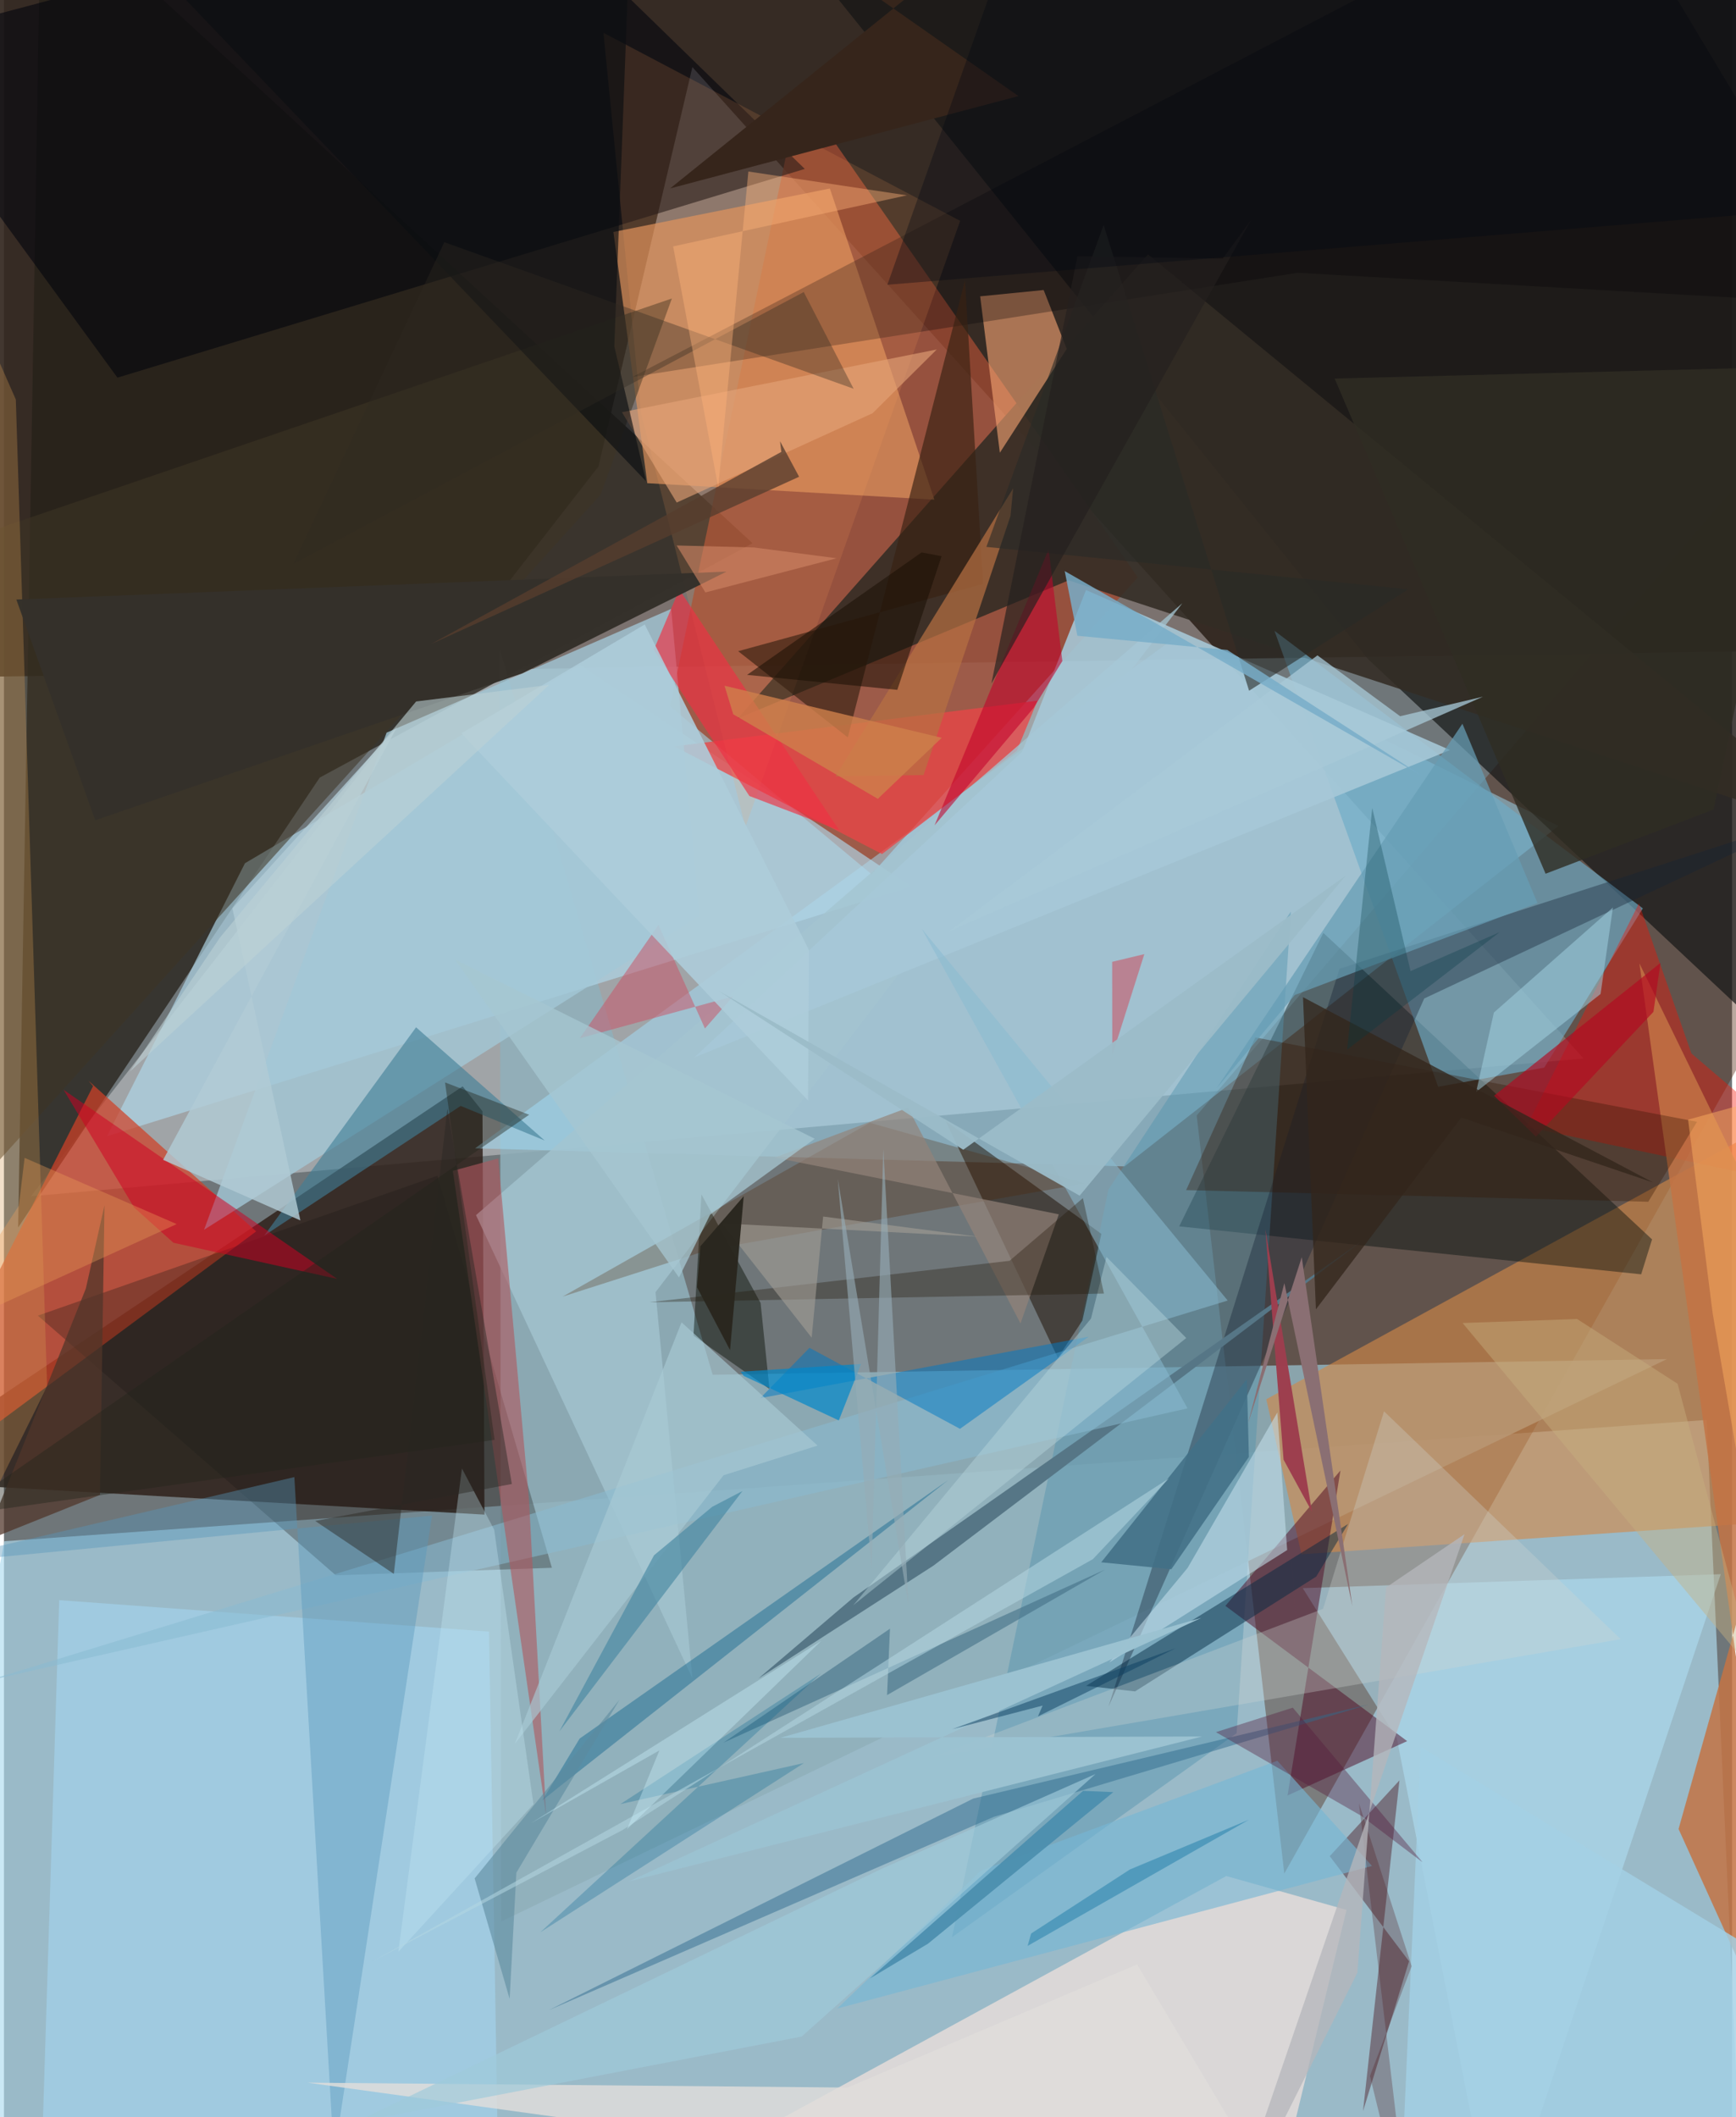 <svg xmlns="http://www.w3.org/2000/svg" width="228" height="278" viewBox="0 0 836 1024"><path fill="#6f7679" d="M0 0h836v1024H0z"/><path fill="#31241d" fill-opacity=".914" d="M898-62L-27.066-45.737-62 328.077l960-13.847z"/><path fill="#b0ddf0" fill-opacity=".667" d="M839.703 1041.776L823.72 686.778.173 745.452-62 1073.722z"/><path fill="#fffeff" fill-opacity=".341" d="M333.04 32.457L764.158 511.95 13.03 578.599l274.58-352.987z"/><path fill="#2e2019" fill-opacity=".835" d="M231.496 537.476l-9.603-12.032L-62 715.87l294.47 16.7z"/><path fill="#4a1c04" fill-opacity=".38" d="M837.241 235.754L898 410.848 619.395 906.153l-42.382-366.652z"/><path fill="#262019" fill-opacity=".753" d="M362.167 262.743L17.91-54.519 6.87 593.664l145.896-217.57z"/><path fill="#9d4a32" fill-opacity=".804" d="M548.518 279.235l-128.8 143.619-97.467-81.21 62.604-297.198z"/><path fill="#8fafba" fill-opacity=".871" d="M240.549 929.376l563.94-272.036-461.624 7.595L239.84 313.883z"/><path fill="#a3e1fc" fill-opacity=".475" d="M567.343 307.824L227.897 555.407l314.236 8.73 209.894-164.644z"/><path fill="#131515" fill-opacity=".69" d="M898 542.17V-62L365.883-47.356l293.937 366.05z"/><path fill="#d28847" fill-opacity=".62" d="M627.698 751.746l-17.021-74.98 248.72-135.899L880.96 734.36z"/><path fill="#b0d7e8" fill-opacity=".667" d="M49.846 549.556L438.69 428.777 278.772 321.623 116.587 417.52z"/><path fill="#d04026" fill-opacity=".718" d="M122.025 595.59L-62 732.003 43.114 525.306l-2.224-2.592z"/><path fill="#f3e3dd" fill-opacity=".71" d="M591.331 907.371l-299.375 163.203L610.06 1086l39.437-162.239z"/><path fill="#332c25" fill-opacity=".886" d="M553.457 123.032L898 406.34 515.107 280.672l-160.162 66.854z"/><path fill="#dc925c" fill-opacity=".694" d="M399.55 91.184l-104.727 21.013L311.22 233.7l138.898 7.97z"/><path fill="#000d0b" fill-opacity=".42" d="M797.302 599.449L638.276 451.207l-69.732 141.942 223.496 23.198z"/><path fill="#02050d" fill-opacity=".584" d="M387.421 81.704L54.898 182.657-62 22.45l305.226-81.087z"/><path fill="#6eacc7" fill-opacity=".659" d="M745.142 516.36l47.708-77.006L614.643 305.11l79.176 220.52z"/><path fill="#5392ae" fill-opacity=".451" d="M458.623 936.997l75.697-361.64 88.23-134.473-26.216 397.41z"/><path fill="#f9a774" fill-opacity=".596" d="M472.26 143.327l30.718-3.058 11.16 28.487-32.346 50.213z"/><path fill="#b2e3f9" fill-opacity=".51" d="M673.821 840.737l-45.518-72.609 202.239-6.742L722.072 1086z"/><path fill="#f91000" fill-opacity=".384" d="M816.349 509.52l-25.387-72.573-54.48 108.102L898 579.26z"/><path fill="#a6ddf8" fill-opacity=".482" d="M239.114 1050.18l-221.26 7.253 8.876-283.5 207.944 15.206z"/><path fill="#c37345" fill-opacity=".851" d="M810.127 884.612l67.648-240.675-86.593-178 75.803 544.11z"/><path fill="#4c0821" fill-opacity=".49" d="M678.83 842.12l-87.935-65.413 55.67-65.486-25.596 157.19z"/><path fill="#ea4547" fill-opacity=".769" d="M499.985 338.89l-9.962 24.206-65.23 49.985-100.569-52.093z"/><path fill="#a4c4d0" fill-opacity=".765" d="M315.212 624.984l17.837 186.735-104.696-224.007 341.71-295.936z"/><path fill="#a6c8d7" fill-opacity=".89" d="M334 511.434L699.549 362.77l-176.09-77.4-30.91 78.267z"/><path fill="#1c1916" fill-opacity=".306" d="M160.536 761.921l104.544-3.638-55.361-189.634-193.312 67.68z"/><path fill="#a3c7d6" fill-opacity=".788" d="M96.807 594.79l239.67-151.78-13.692-148.495-137.665 59.83z"/><path fill="#1a0d00" fill-opacity=".498" d="M521.714 638.683l-11.856 18.055-54.346-114.586 75.383 54.63z"/><path fill="#172434" fill-opacity=".384" d="M534.352 825.475l111.746-356.908 229.287-74.088-188.3 88.456z"/><path fill="#532832" fill-opacity=".49" d="M679.743 948.598l-22.265 72.484 17.618-159.97-33.707 36.647z"/><path fill="#567686" d="M365.04 811.792l45.903-39.127L656.64 600.409 449.616 757.273z"/><path fill="#040b01" fill-opacity=".435" d="M333.582 646.02l36.75 25.813-4.295-41.62-28.623-52.533z"/><path fill="#8abbd1" fill-opacity=".541" d="M572.565 681.165l-128.54-231.928 147.983 179.785L-8.81 813.13z"/><path fill="#000006" fill-opacity=".282" d="M625.85 131.935L898 147.413 772.493-62 304.005 182.336z"/><path fill="#2f6b8e" fill-opacity=".482" d="M660.442 824.322L478.89 878.725 263.6 972.239l205.308-102.336z"/><path fill="#3d3425" fill-opacity=".557" d="M323.12 144.368l-34.455 94.829L-62 627.24V275.817z"/><path fill="#af585f" fill-opacity=".612" d="M253.934 724.49l8.376 153.755-45.147-311.958 21.95-5.996z"/><path fill="#5697ba" fill-opacity=".408" d="M159.656 1043.134l47.445-310.083-247.806 23.706 181.193-42.337z"/><path fill="#ffa15a" fill-opacity=".145" d="M358.682 400.059L462.59 106.816l-172.57-90.94L308.21 199.8z"/><path fill="#002840" fill-opacity=".467" d="M634.838 762.534l15.422-25.452-126.785 78.314 23.71 2.673z"/><path fill="#e0dddb" fill-opacity=".831" d="M146.835 1007.308l474.287 65.432-72.955-122.628-140.084 59.565z"/><path fill="#007ac3" fill-opacity=".506" d="M524.816 646.5l-158.91 29.73 23.788-24.345 72.81 39.193z"/><path fill="#392213" fill-opacity=".663" d="M473.694 282.418L464.92 135.56l-56.688 221.104-53.043-41.704z"/><path fill="#407e96" fill-opacity=".612" d="M261.581 551.615l-40.632-16.72-95.071 62.752 73.486-100.777z"/><path fill="#cfd5d3" fill-opacity=".31" d="M667.63 682.595l114.517 110.22L449.1 849.928l189.054-71.801z"/><path fill="#ee3143" fill-opacity=".659" d="M360.612 384.994l-46.234-70.736 12.336-29.147 77.377 116.477z"/><path fill="#321302" fill-opacity=".329" d="M571.907 575.615l33.46-73.854 213.679 40.805-23.576 38.684z"/><path fill="#4e2200" fill-opacity=".271" d="M341.378 604.353l-71.12 22.77 148.634-84.076 104.104 29.31z"/><path fill="#302d23" fill-opacity=".808" d="M872.19 177.26l-228.436 5.83 102.041 239.504 81.25-31.053z"/><path fill="#76b6d4" fill-opacity=".635" d="M403.132 971.45l258.692-68.959-45.81-50.886-143.354 53.128z"/><path fill="#227094" fill-opacity=".514" d="M269.05 863.875l-8.675 7 18.124-29.993 178.266-124.987z"/><path fill="#c5e1ed" fill-opacity=".557" d="M572.625 758.335l-37.905 45.77 86.055-54.396-4.744-66.542z"/><path fill="#d49953" fill-opacity=".306" d="M-62 39.272L5.736 193.22l15.142 477.318-73.428 148.548z"/><path fill="#b77243" fill-opacity=".698" d="M444.884 374.86l-42.623.636 85.956-139.289-1.285 13.35z"/><path fill="#cf0023" fill-opacity=".522" d="M81.976 601.074l79.201 17.477-132.321-91.444 34.13 56.922z"/><path fill="#a3d0e5" fill-opacity=".816" d="M685.387 844.985L898 973.967V1086H674.67z"/><path fill="#a5d5e5" fill-opacity=".498" d="M720.777 489.746l57.59-50.828-5.968 41.848-60.191 47.365z"/><path fill="#457289" fill-opacity=".624" d="M428.635 787.734l-1.418 32.127 105.575-60.77-184.688 83.748z"/><path fill="#b1cbd5" fill-opacity=".812" d="M143.396 590.274L110.51 439.347l79.671-87.76L77 560.994z"/><path fill="#938379" fill-opacity=".686" d="M372.875 559.868l64.457-24.127 54.44 104.356 18.536-52.778z"/><path fill="#c85669" fill-opacity=".529" d="M316.631 447.357l-38.036 54.799 74.124-20.24-13.61 15.529z"/><path fill="#a8cad4" fill-opacity=".655" d="M393.61 699.172l-45.486 14.36L247.126 843.46 327.8 639.567z"/><path fill="#b8d5dd" fill-opacity=".435" d="M525.871 637.769l-115 138.644L571.957 647.16l-38.566-39.23z"/><path fill="#427087" fill-opacity=".882" d="M530.823 755.629l33.92 3.36 37.524-54.314-.993-37.595z"/><path fill="#9d3f4f" fill-opacity=".996" d="M619.047 705.997l13.722 25.205-22.522-136.544L631.82 867.71z"/><path fill="#e4a378" fill-opacity=".612" d="M420.254 199.842l-94.796 43.227-26.49-43.691 152.291-30.344z"/><path fill="#4787a2" fill-opacity=".643" d="M314.483 752.245l28.136-23.454 14.656-7.644-88.61 116.287z"/><path fill="#c2012a" fill-opacity=".573" d="M512.01 319.74l-6.625-54.105-55.18 133.536 47.92-56.797z"/><path fill="#0c0f12" fill-opacity=".647" d="M295.28 167.546l15.333 65.21L28.799-62l274.4 20.43z"/><path fill="#a5c6d1" fill-opacity=".761" d="M341.634 587.498l-15.07 30.347-108.466-153.87 174.142 86.799z"/><path fill="#a8cad8" fill-opacity=".749" d="M635.426 316.982l39.996 29.427 40.073-9.44-258.266 113.506z"/><path fill="#34302a" fill-opacity=".98" d="M349.54 276.467L5.997 289.98l38.17 106.766 206.577-71.059z"/><path fill="#c6e7f5" fill-opacity=".341" d="M190.79 944.03l65.367-71.393-19.013-132.798-15.583-29.568z"/><path fill="#b40820" fill-opacity=".647" d="M720.877 529.963l80.493-64.235-3.393 23.666-56.87 60.37z"/><path fill="#551b3c" fill-opacity=".384" d="M623.505 825.937l-37.194 11.84 70.294 40.465 29.728 22.516z"/><path fill="#669eb5" fill-opacity=".725" d="M705.56 350.042L586.534 526.496l37.946-45.263 117.38-44.488z"/><path fill="#2a2723" fill-opacity=".463" d="M245.705 717.746l-95.12 17.898 38.02 25.587 25.907-225.021z"/><path fill="#36251b" d="M322.28 91.137L512.284-62H335.91L490.799 46.47z"/><path fill="#adcdda" fill-opacity=".894" d="M309.985 302.033l-88.68 52.637 167.691 177.588.456-72.723z"/><path fill="#1e1100" fill-opacity=".314" d="M532.15 625.658l-219.905 4.206 174.214-20.05 35.505-30.334z"/><path fill="#573d2e" fill-opacity=".776" d="M384.67 230.59l-9.222-17.177.62 5.151-169.417 92.921z"/><path fill="#4a8dad" fill-opacity=".906" d="M522.047 866.166l-103.163 90.772 28.197-16.887 89.582-73.25z"/><path fill="#1a0f05" fill-opacity=".549" d="M443.925 267.185l9.676 1.829-21.428 64.649-72.67-7.249z"/><path fill="#9bc2d1" fill-opacity=".984" d="M375.557 840.528l204.075-.644-277.423 70.137 277.019-127.48z"/><path fill="#312922" fill-opacity=".365" d="M411.052 188.032l-198.028-70.887-72.985 155.532 246.883-131.44z"/><path fill="#a6a097" fill-opacity=".569" d="M471.042 598.124l-123.672-6.425 43.382 55.285 5.538-58.595z"/><path fill="#ffb37b" fill-opacity=".42" d="M360.126 82.96l76.693 11.515-113.082 24.701 21.806 116.488z"/><path fill="#503629" fill-opacity=".737" d="M48.64 582.953l-2.182 140.069-55.695 22.326 48.855-122.126z"/><path fill="#c85d6c" fill-opacity=".62" d="M536.12 465.2l15.558-3.728-17.554 55.4 2.055-6.26z"/><path fill="#046490" fill-opacity=".282" d="M259.5 934.56l127.512-81.84-88.827 19.872 97.067-63.185z"/><path fill="#eca05a" fill-opacity=".353" d="M7.2 583.169l2.795-23.158 73.556 32.04-117.135 53.458z"/><path fill="#feb061" fill-opacity=".478" d="M826.658 635.427l43.292 251.155 4.885-361.668-60.098 16.616z"/><path fill="#4f1419" fill-opacity=".275" d="M681.015 950.97l-25.497-78.74L680.836 1086l-20.004-81.93z"/><path fill="#c8b180" fill-opacity=".431" d="M809.641 669.271l37.707 140.626-141.716-170.01 55.416-1.93z"/><path fill="#0088ca" fill-opacity=".694" d="M403.874 687.015l-45.985-21.525-1.51-2.034 58.246-3.767z"/><path fill="#ce804b" fill-opacity=".8" d="M348.587 331.662l4.219 13.813 69.953 40.897 30.91-29.527z"/><path fill="#292a27" fill-opacity=".6" d="M475.263 264.518l204.11 20.509-77.017 49.053-70.361-225.312z"/><path fill="#bdd2d6" fill-opacity=".576" d="M104.47 453.488L60.9 518.3l202.875-187.038-64.377 8.017z"/><path fill="#9ec9da" fill-opacity=".675" d="M169.768 1026.58l254.909-122.735 103.39-45.806-142.171 126.985z"/><path fill="#5d8a9e" fill-opacity=".588" d="M227.699 908.51l70.091-86.44-49.902 83.68-3.252 61.039z"/><path fill="#b5b6bb" fill-opacity=".773" d="M668.632 767.796l-13.877 186.33L588.799 1086l117.785-343.973z"/><path fill="#25201e" fill-opacity=".671" d="M589.58 125.096l13.754-18.734-125.628 224.216 41.621-206.69z"/><path fill="#8a6f73" d="M627.84 608.076l-25.915 80.077 17.493-67.547 32.9 156.227z"/><path fill="#9bbcc8" fill-opacity=".953" d="M520.381 578.307L345.816 479.3l118.244 76.794L649.095 423.5z"/><path fill="#3489b0" fill-opacity=".635" d="M544.688 904.205l-47.777 30.969-1.695 5.992 107.045-61.016z"/><path fill="#23241c" fill-opacity=".42" d="M254.066 539.162L-26.242 733.368l263.598-36.956-23.969-172.88z"/><path fill="#b4d6e2" fill-opacity=".541" d="M299.375 885.063L563.62 715.045l-36.835 39.078-348.46 194.524z"/><path fill="#95adb6" fill-opacity=".616" d="M419.756 758.8l5.657-203.071 12.235 221.206-34.274-206.764z"/><path fill="#2a271e" fill-opacity=".965" d="M357.882 578.555l-6.621 74.446-15.964-30.376 1.607-19.834z"/><path fill="#33261b" fill-opacity=".776" d="M628.442 482.302L797.78 571.92l-92.734-31.367-70.358 92.737z"/><path fill="#020812" fill-opacity=".341" d="M840.277-60.467L497.822-62l-70.449 199.726L898 99.254z"/><path fill="#d08664" fill-opacity=".608" d="M339.35 286.542l63.456-16.529-40.01-5.234-37.37-.952z"/><path fill="#0c4061" fill-opacity=".506" d="M502.467 824.93l-43.747 11.407 108.033-39.102-66.526 32.922z"/><path fill="#78adc8" fill-opacity=".843" d="M513.169 276.212l173.095 99.182-94.449-61.032-72.535-6.857z"/><path fill="#003a44" fill-opacity=".29" d="M723.554 450.876l-43.087 18.806-18.53-78.874-12.141 116.866z"/><path fill="#cdf3ff" fill-opacity=".361" d="M317.084 846.617l-62.164 35.229 140.477-88.222-93.99 91.093z"/></svg>